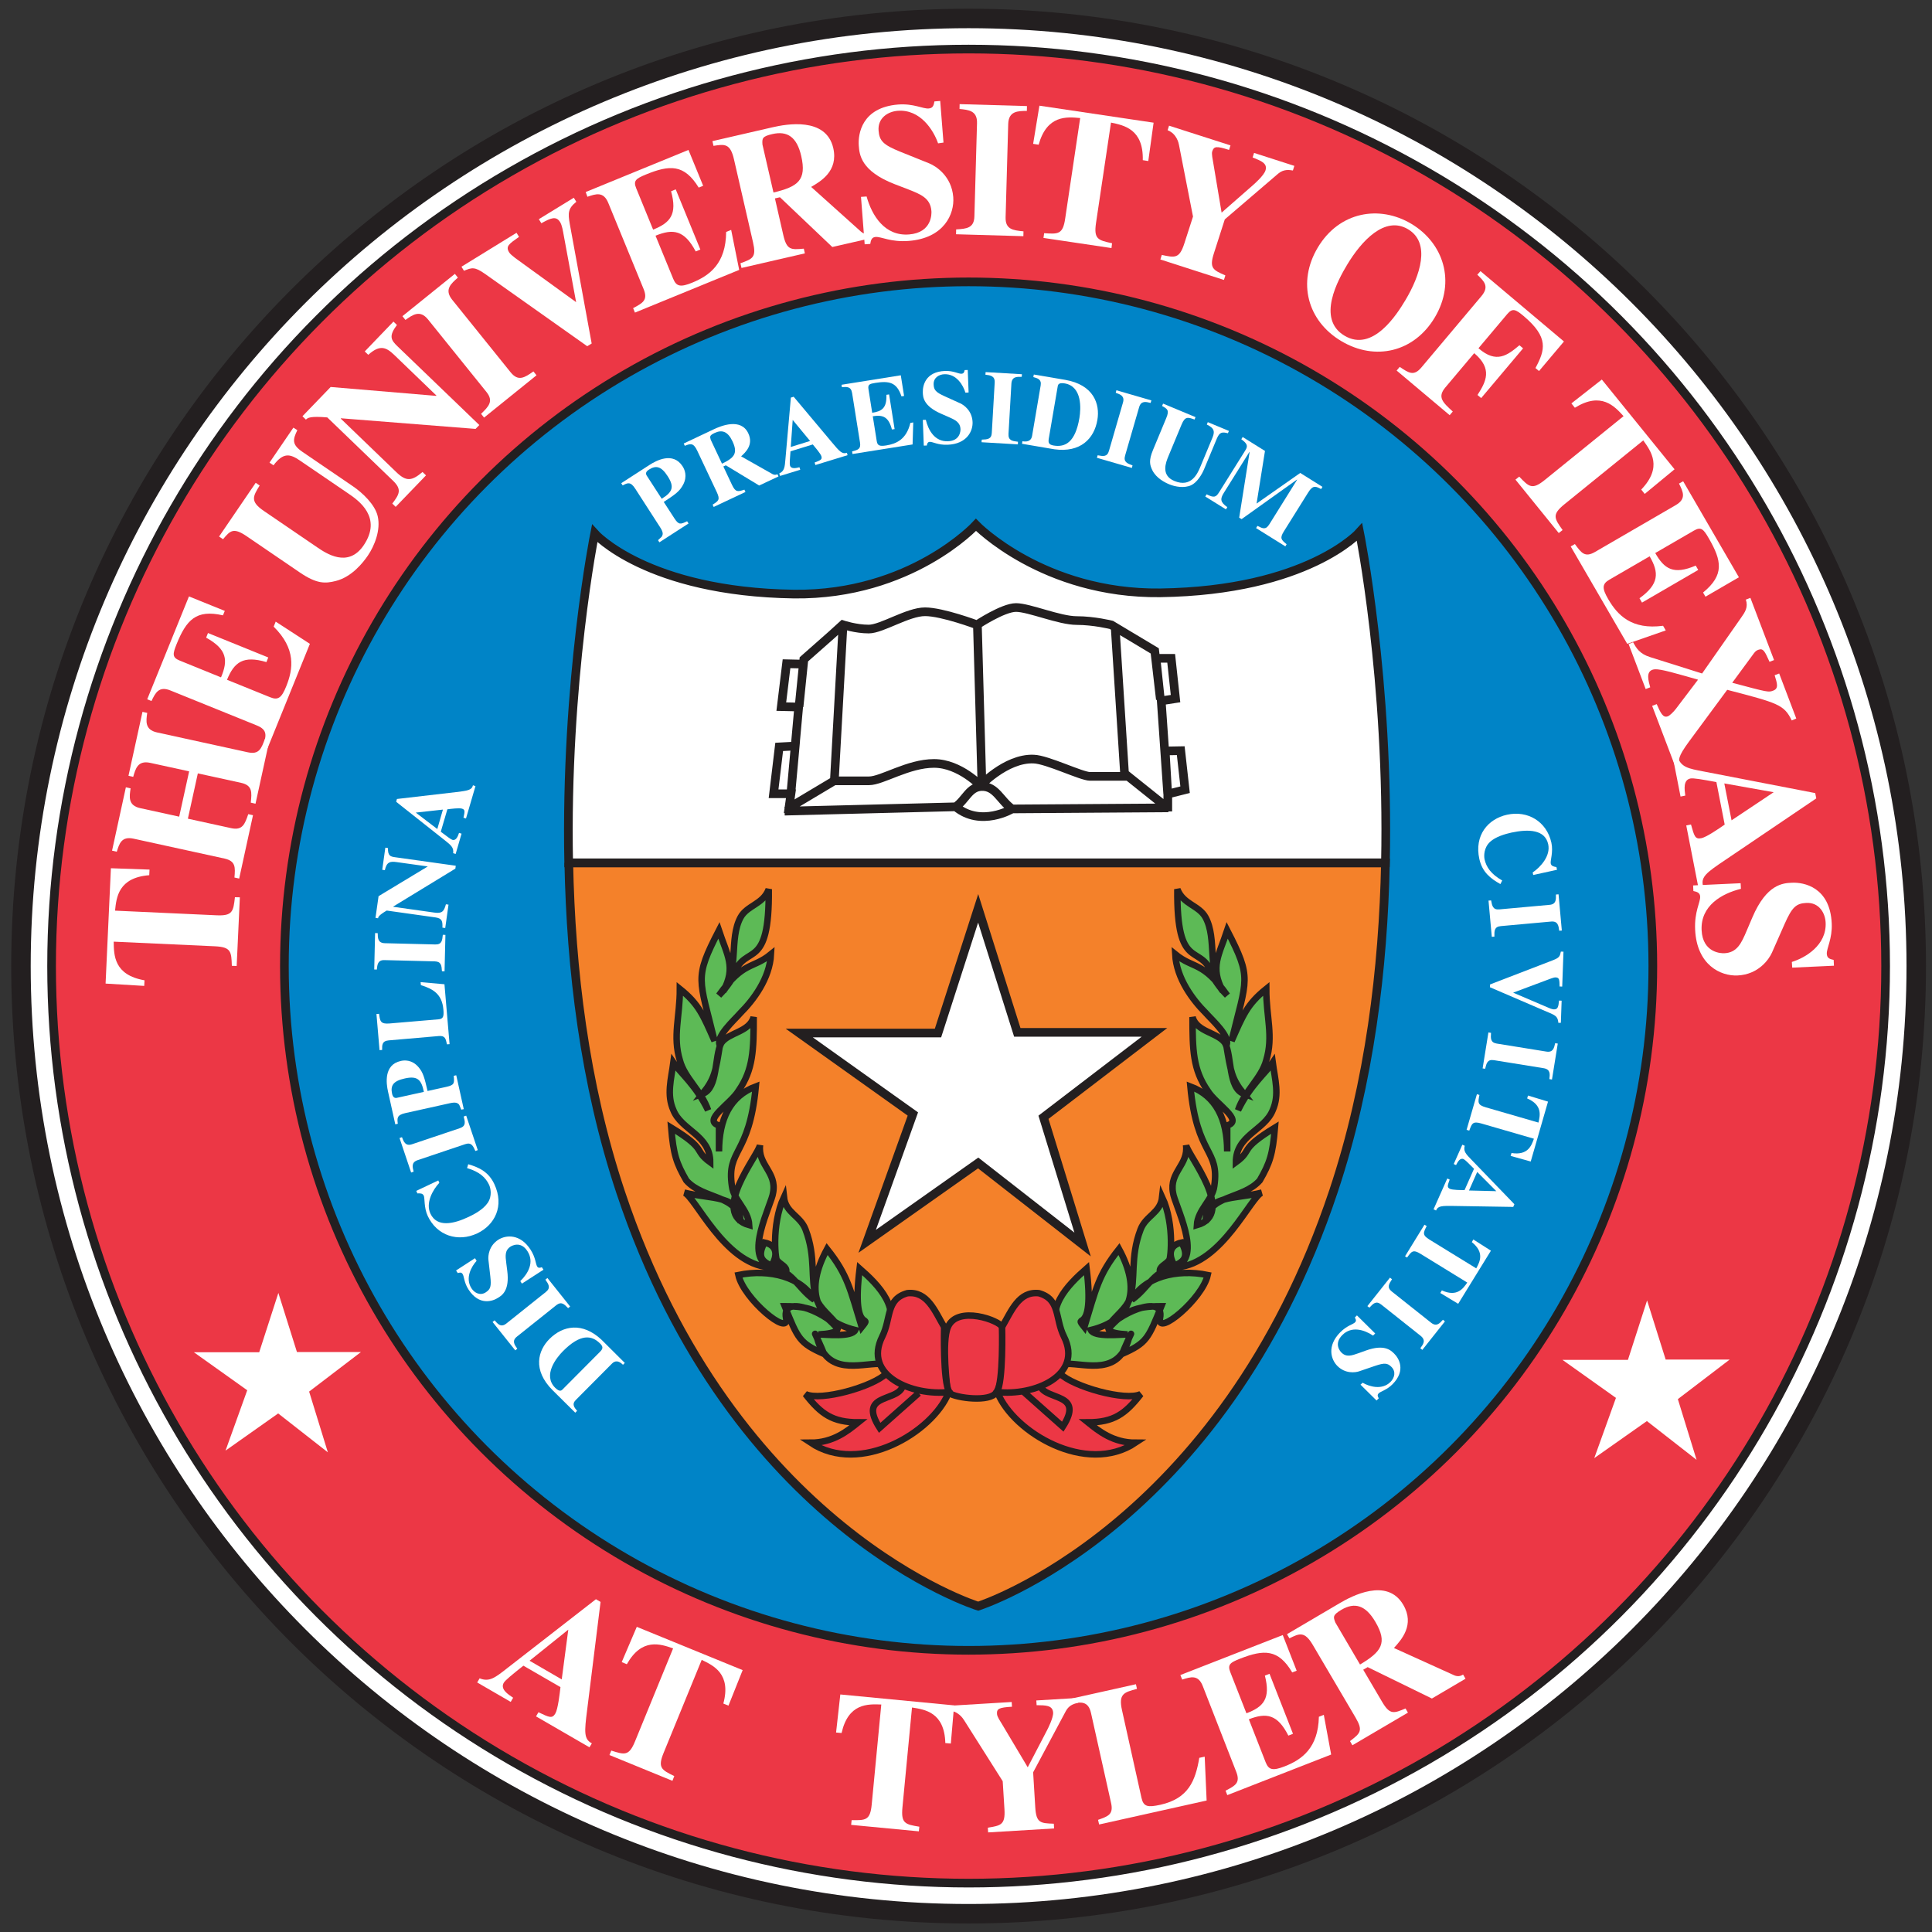 <svg enable-background="new 0 0 2000 2000" height="316.228" viewBox="0 0 2000 2000" width="316.228" xmlns="http://www.w3.org/2000/svg" xmlns:xlink="http://www.w3.org/1999/xlink"><rect x="0" y="0" width="2000" height="2000" fill="#333333" stroke="none"/><clipPath id="a"><path d="m5 .2h1990.8v1999.8h-1990.8z"/></clipPath><path clip-path="url(#a)" d="m21.7 1000.1c0-541.8 439.2-981 981-981s981 439.2 981 981-439.2 981-981 981-981-439.2-981-981" fill="#fff"/><path clip-path="url(#a)" d="m21.7 1000.1c0-541.8 439.2-981 981-981s981 439.2 981 981-439.2 981-981 981-981-439.2-981-981z" fill="none" stroke="#231f20" stroke-width="20.177"/><path clip-path="url(#a)" d="m53.4 1000.1c0-524.3 425-949.3 949.3-949.3s949.3 425 949.3 949.3-425 949.3-949.3 949.3-949.3-425-949.3-949.3" fill="#ec3745"/><circle clip-path="url(#a)" cx="1002.7" cy="1000.1" fill="none" r="949.3" stroke="#231f20" stroke-miterlimit="3.864" stroke-width="8.968"/><path clip-path="url(#a)" d="m294.3 1000.1c0-391.2 317.1-708.3 708.3-708.3s708.3 317.1 708.3 708.3-317.1 708.3-708.3 708.3c-391.1 0-708.3-317.1-708.3-708.3" fill="#0084c7"/><circle clip-path="url(#a)" cx="1002.7" cy="1000.1" fill="none" r="708.3" stroke="#231f20" stroke-miterlimit="3.864" stroke-width="8.968"/><g fill="#fff"><path clip-path="url(#a)" d="m583 1437.7c-1.6 1.8-3.4 3.7-8.3-1.1-13.1-13.1 1.3-31.1 8.2-38 18.1-18.2 29.7-16.4 38.2-7.9 3.7 3.6 3 5.7-.1 8.8zm63.8-26.8-24.1-24c-19.8-18.5-39.9-14.8-53.9-.8-11.7 11.7-18 31.9 3.4 53.2l23.3 23.1 1.9-1.9c-2.7-3.3-5.9-6.8-1.2-11.4l37.4-37.6c2.8-2.8 6.5-3.5 11.3 1.3z"/><path clip-path="url(#a)" d="m566.7 1323 23.5 29.5-2.1 1.7c-4-4.2-7-7.2-12.2-3.1l-40.7 32.5c-5.6 4.4-2.6 8.5.3 12.6l-2.1 1.7-23.5-29.4 2.1-1.7c3.3 3.8 6.6 7.8 12.3 3.2l40.7-32.5c5.4-4.3 3-7.9-.4-12.8z"/><path clip-path="url(#a)" d="m493.4 1305.2c-5.3 5.7-12.2 17.9-5.3 28.5 3 4.7 9 7.9 14.8 4.1 4.9-3.2 5.8-6.2 4.7-16.2l-2-17.5c-.4-4.1.4-14.3 10.2-20.7 8-5.1 22.6-6.4 33.4 10.2 5.5 8.6 5.1 14.6 6.9 17.5 1.2 1.9 3.1 1.3 4.8.7l1.7 2.6-22.3 14.4-1.7-2.6c8-7.7 14.8-19.5 7.4-31-7-10.9-16.2-5.5-17.4-4.8-6.1 3.9-5.5 9.6-4.5 17.2l1 7.9c2.6 20.2-5.2 25.3-9.4 27.9-5.5 3.6-19.6 8.7-30.7-8.5-4.7-7.2-4.4-13.4-6.1-16-1.3-2.1-3-1.6-5-1l-1.8-2.7 19.6-12.7z"/><path clip-path="url(#a)" d="m484.7 1205.2c11.4 3.3 21.1 8 27 20.5 10.7 22.7.5 42.5-17.7 51.1-19.8 9.3-41.6 2.5-51.2-18-4.1-8.8-2.9-18.5-4.1-21-1.2-2.6-3.7-2.5-6.6-2.4l-1.2-2.6 22.8-10.8 1.1 2.4c-6.9 7.4-14.4 20.9-9.2 32 6.7 14.2 23.4 11 39.8 3.2 5.8-2.7 14.9-7.7 19.4-14.3 5.1-7.4 2.9-15.8 1.5-18.8-3.6-7.6-9.9-13.5-22.8-17.3z"/><path clip-path="url(#a)" d="m482.6 1154.9 12 35.7-2.5.9c-2.4-5.3-4.1-9.2-10.4-7.1l-49.4 16.6c-6.7 2.3-5.3 7.1-4.1 11.9l-2.6.9-12-35.7 2.5-.9c1.8 4.7 3.6 9.6 10.5 7.3l49.4-16.6c6.5-2.2 5.5-6.4 4-12.1z"/><path clip-path="url(#a)" d="m410.7 1136.5c-2.3.4-4-.7-4.8-4.2-1.9-8.6 1.2-13.3 13.2-15.9 13-2.9 17.1 1.2 19.7 13.9zm69.4 11.7-7.8-35.1-2.6.6c.7 7.5.9 9.5-7.6 11.4l-19.5 4.3c-3.2-13.8-4.5-19.2-9.7-25.1-6.6-7.4-14.3-6.9-18-6-17.8 3.9-15.1 23.4-13.2 31.8l7.5 33.8 2.6-.6c-.7-5.7-1.1-9 7.7-11l46.4-10.3c5.9-1.3 7.6-.1 8.8.9.7.6.8.8 2.8 5.8z"/><path clip-path="url(#a)" d="m460.1 1018.9 5.3 62-2.7.2c-1.3-5.9-1.9-9.1-8.4-8.6l-51.9 4.5c-7.1.6-6.9 5-6.8 9.9l-2.7.2-3.2-37.4 2.7-.2c1 7.5 1.4 10.8 10.8 10l50.6-4.3c5.1-.4 5.8-2.9 5.2-10.1-1.4-16.2-10.8-21.4-23.3-25.3l-.3-3.1z"/><path clip-path="url(#a)" d="m461.1 967.8-.9 37.7-2.7-.1c-.4-5.8-.7-10-7.4-10.2l-52.1-1.3c-7.1-.2-7.4 4.9-7.9 9.8l-2.7-.1.9-37.7 2.7.1c.1 5.1.1 10.2 7.4 10.4l52.1 1.3c6.9.2 7.3-4.1 7.9-10z"/><path clip-path="url(#a)" d="m458 960.3c.2-6.5-.2-9.6-7.2-10.6l-50.5-7.1c-8.2 4.9-8.8 6.6-8.9 8l-2.7-.4 3.2-22.5 50.7-30.6v-.2l-32.3-4.5c-6.4-.9-10.1-.1-11.9 8.4l-2.7-.4 3.2-22.9 2.7.4c-.1 7.8 2.2 8.8 7.4 9.5l62.8 8.8-.4 3-64.4 39.3v.2l42.6 6c7.7 1.1 10-.9 12-8.6l2.7.4-3.4 24.2z"/><path clip-path="url(#a)" d="m452.7 858.2-22.3-17 28.1-3.1zm36.9-45.3c-1.2 5-5.2 5.6-17.6 7.1l-61.1 7.1-.8 2.9 49.9 39.5c6.8 5.4 9.9 7.8 9.1 13.7l2.6.8 6.1-21-2.6-.8c-1.2 3.5-3 8.3-6.9 7.2-1.6-.5-5.4-3.4-12-8.4l6.8-23.2c3.7-.5 12.3-1.6 15.1-.7 3.4 1 3 2.9 1.6 9.4l2.6.8 9.8-33.5z"/><path clip-path="url(#a)" d="m669.4 492.2c-1.2-2.1-.8-4 2.3-6 7.4-4.8 12.9-3.5 19.5 6.8 7.2 11.2 4.9 16.5-6.2 23.3zm13.2 69.2 30.2-19.5-1.5-2.3c-6.8 3.2-8.6 4.1-13.3-3.2l-10.9-16.8c11.9-7.8 16.4-10.9 20.1-17.9 4.6-8.7 1.5-15.8-.6-19-9.9-15.3-27.2-6-34.4-1.3l-29.1 18.8 1.5 2.3c5.1-2.7 8.1-4.2 13 3.4l25.8 40c3.3 5.1 2.8 7.1 2.2 8.6-.3.9-.5 1.1-4.4 4.7z"/><path clip-path="url(#a)" d="m735.7 455.1c-.9-3.3-1.2-4.4 4.1-6.9 7.8-3.7 13.7-1.4 18.4 8.5 6 12.6 1.9 17.2-10.8 23.3zm69.1 35.8c-1.2.5-2.7 1.1-4.9 0l-32.7-18.5c4.5-4.1 13.1-11.9 7.4-23.9-7.7-16.3-28.7-7.4-35.5-4.2l-31.3 14.8 1.1 2.4c5.7-2.2 8.8-3.5 12.8 4.9l20.3 43c3.7 7.9 1.9 9.1-4.3 13l1.1 2.4 32.9-15.5-1.1-2.4c-6.8 2.2-9.1 2.9-12.8-4.9l-9-19.1 2.6-1.2 34.5 20.9 20-9.4z"/><path clip-path="url(#a)" d="m818.6 462.7 2-28 18 21.8zm58.1 6c-4.9 1.7-7.6-1.3-15.6-10.9l-39.5-47.1-2.9.9-5.6 63.4c-.7 8.7-1.1 12.6-6.4 15.1l.8 2.6 20.9-6.4-.8-2.6c-3.6.9-8.6 2.1-9.8-1.8-.5-1.6-.2-6.4.5-14.7l23.1-7.1c2.4 2.9 8.1 9.5 8.9 12.2 1 3.4-.8 4.1-7 6.5l.8 2.6 33.3-10.2z"/><path clip-path="url(#a)" d="m871.2 398.3 61.3-9.8 3.4 21.4-2.7.4c-4.9-14.7-12.8-16.2-27.2-13.9-5.8.9-7.7 1.7-7 6.2l3.9 24.7c10.2-1.5 15.2-5.1 14.7-18.6l2.8-.4 5.7 35.9-2.8.4c-3.4-13.1-9.3-15.4-19.8-13.7l4.1 25.7c.7 4.7 3 5.6 9.9 4.5 10.4-1.7 20.8-6.2 24.9-23.3l3-.5-.7 22.8-62.2 9.9-.4-2.7c6-1.6 9.2-2.4 8.2-9l-8.2-51.4c-1.1-7-5.6-6.5-10.6-6.1z"/><path clip-path="url(#a)" d="m999.4 406.5c-2.2-7.5-9.1-19.6-21.8-19.1-5.6.2-11.4 3.6-11.1 10.6.2 5.8 2.3 8.1 11.6 12.3l16.1 7.3c3.7 1.7 12.1 7.6 12.6 19.3.4 9.5-6 22.7-25.8 23.5-10.2.4-15.2-3.1-18.5-3-2.3.1-2.7 2-3.1 3.8l-3.1.1-1-26.6 3.1-.1c2.6 10.8 9.2 22.7 22.9 22.2 12.9-.5 13-11.1 13-12.5-.3-7.2-5.4-9.6-12.5-12.7l-7.3-3.2c-18.7-8.1-19.1-17.4-19.2-22.3-.2-6.6 2.5-21.3 23-22.1 8.6-.3 13.8 3 16.9 2.9 2.5-.1 3-1.7 3.4-3.8l3.2-.1.9 23.3z"/><path clip-path="url(#a)" d="m1053.7 460-37.6-2.2.2-2.7c5.8-.2 10.1-.4 10.4-7l3-52c.4-7.1-4.6-7.6-9.6-8.2l.2-2.7 37.6 2.2-.2 2.7c-5.1-.1-10.2-.3-10.7 7l-3 52c-.4 6.9 3.9 7.5 9.8 8.2z"/><path clip-path="url(#a)" d="m1094.8 400.8c.3-2.3.6-5 7.4-3.9 18.2 3.1 16.8 26.1 15.2 35.8-4.3 25.4-14.8 30.5-26.7 28.5-5.1-.9-5.7-2.9-5-7.2zm-36.8 58.6 33.5 5.7c26.9 3.7 41.2-10.9 44.5-30.4 2.8-16.3-3.7-36.4-33.4-41.5l-32.4-5.5-.5 2.7c4.1 1.1 8.7 2.1 7.6 8.6l-8.9 52.3c-.7 3.9-3.3 6.6-10 5.5z"/><path clip-path="url(#a)" d="m1171.7 484.4-36.2-10.5.8-2.6c5.7 1.1 9.9 1.8 11.7-4.6l14.5-50c2-6.8-2.8-8.4-7.5-10.1l.7-2.6 36.2 10.5-.8 2.6c-4.9-1.2-9.9-2.5-11.9 4.5l-14.5 50c-1.9 6.6 2.1 8.1 7.7 10.2z"/><path clip-path="url(#a)" d="m1271.1 448.5c-5.8-1.5-8.5-1.3-11.3 5.2l-13.2 31.7c-2.4 5.9-7.5 14.1-13.5 16.9-7.2 3.3-16.6 1.6-22.6-.9-4.4-1.8-13.5-6.3-17.6-14.6-2.7-5.6-3.8-10.1.6-20.8l13.8-33.2c3.5-8.3 1-9.6-4.3-12.5l1-2.5 33.6 14-1 2.5c-6.7-2.4-9.8-3.6-13.4 5.1l-13.8 33.2c-2.3 5.7-8.1 19.4 6.3 25.3 17.5 7.3 24-7.9 26.7-14.2l12.6-30.3c2.5-6.1 2.7-9.9-5.7-13.9l1-2.5 21.9 9.1z"/><path clip-path="url(#a)" d="m1330.6 565.6-30.3-18.9 1.4-2.3c5.8 2.9 8.6 4.3 12.4-1.8l28.7-46-.2-.1-57.3 40.9-2.5-1.5 10.8-68-.2-.1-26.5 42.4c-4 6.4-3.7 9.6 3.6 14.8l-1.4 2.3-21.4-13.3 1.4-2.3c7.5 3.8 9.6 3.2 12.9-2.1l27.1-43.3c3-4.7 2.1-7-4.1-11.6l1.4-2.3 23.1 14.4-8.7 54.5 45.2-31.7 23 14.4-1.4 2.3c-5.3-2.8-8.4-4.5-13.3 3.4l-25.2 40.3c-4.6 7.3-2.7 8.8 2.8 13.4z"/><path clip-path="url(#a)" d="m1553.2 915.2c-10.4-5.8-18.8-12.5-21.8-26-5.4-24.5 9-41.5 28.7-45.8 21.3-4.7 41 6.9 45.9 29 2.1 9.5-1.3 18.7-.7 21.4.6 2.8 3 3.3 5.9 3.8l.6 2.8-24.6 5.4-.6-2.6c8.3-5.7 18.7-17.2 16.1-29.2-3.3-15.3-20.3-15.9-38.1-12.1-6.3 1.4-16.3 4.2-22.1 9.6-6.6 6.1-6.4 14.7-5.7 18 1.8 8.2 6.7 15.4 18.3 22z"/><path clip-path="url(#a)" d="m1544.3 969.8-3.4-37.5 2.7-.2c1 5.7 1.9 9.9 8.5 9.3l51.9-4.7c7.1-.6 6.8-5.7 6.7-10.7l2.7-.2 3.4 37.5-2.7.2c-.7-5-1.2-10.2-8.5-9.5l-51.9 4.7c-6.9.6-6.8 4.9-6.7 10.9z"/><path clip-path="url(#a)" d="m1613.2 1058.8c-.5-5.9-2.5-7.4-8.5-10l-62.3-26.8.1-2.9 65.4-25.2c6.6-2.6 6.9-4.2 7.9-8.8l2.7.1-1.3 36.1-2.7-.1c-.2-6.8-.1-9.3-4.2-9.4-2-.1-6.6 1.9-9.4 2.9l-34.5 12.9 34.9 14.9c2.4 1.1 5.2 2.3 7.3 2.4 4.2.1 4.7-3 5.3-9.1l2.7.1-.8 22.9z"/><path clip-path="url(#a)" d="m1534.8 1106 6-37.2 2.7.4c-.4 5.8-.6 10 5.9 11.1l51.4 8.3c7 1.1 8-3.8 9.1-8.7l2.7.4-6 37.2-2.7-.4c.6-5 1.3-10.1-5.9-11.3l-51.4-8.3c-6.8-1.1-7.8 3.1-9.2 8.9z"/><path clip-path="url(#a)" d="m1518.2 1169.6 10.7-36.9 2.6.8c-1.6 7.7-2.1 10.3 6.6 12.8l54.5 15.8c1.7-7.4 4.3-18.2-11.7-25l.9-3 20.7 6.3-17.9 62-20.8-5.8.9-3c17.1 2.7 20.7-7.8 23.2-14.8l-54.5-15.8c-8.8-2.5-9.7-.1-12.4 7.4z"/><path clip-path="url(#a)" d="m1529.2 1213.2 19.8 19.9-28.3-.7zm-42.6 39.9c1.9-4.8 5.9-4.9 18.4-4.7l61.5 1 1.2-2.8-44.2-45.8c-6.1-6.2-8.8-9.1-7.2-14.7l-2.5-1.1-8.9 20 2.4 1.1c1.7-3.3 4.1-7.8 7.8-6.2 1.6.7 4.9 4.1 10.8 10l-9.8 22.1c-3.8 0-12.4-.1-15.1-1.3-3.2-1.5-2.6-3.3-.3-9.6l-2.5-1.1-14.2 31.9z"/><path clip-path="url(#a)" d="m1454.5 1300.5 20.1-32.7 2.3 1.4c-3.6 7-4.8 9.3 3 14.1l48.3 29.7c3.6-6.6 8.9-16.4-4.6-27.2l1.6-2.7 18.2 11.6-33.9 55-18.5-11.2 1.6-2.7c15.8 7.2 22.1-2 26.3-8.1l-48.3-29.7c-7.8-4.8-9.3-2.7-14 3.8z"/><path clip-path="url(#a)" d="m1415.5 1352.1 23.4-29.5 2.1 1.7c-3.2 4.9-5.5 8.4-.3 12.6l40.8 32.4c5.6 4.4 8.9.6 12.2-3.1l2.1 1.7-23.4 29.5-2.1-1.7c3-4.1 6.1-8.2.4-12.8l-40.8-32.4c-5.4-4.3-8.3-1.1-12.3 3.2z"/><path clip-path="url(#a)" d="m1410.6 1431.4c6.7 3.9 20.1 8.1 29-1 3.9-4 5.8-10.4.8-15.4-4.1-4.1-7.3-4.3-16.8-1.1l-16.7 5.7c-3.9 1.3-14.1 2.7-22.4-5.5-6.7-6.7-11.1-20.7 2.8-34.8 7.2-7.3 13.2-8.1 15.5-10.5 1.6-1.6.6-3.4-.3-4.9l2.2-2.2 18.9 18.7-2.2 2.2c-9.2-6.1-22.3-10.2-31.9-.5-9.1 9.2-1.9 17-.9 18 5.1 5.1 10.5 3.3 17.8.7l7.5-2.7c19.2-6.9 25.8-.3 29.3 3.1 4.7 4.6 12.7 17.3-1.7 31.8-6.1 6.1-12.2 7.2-14.3 9.4-1.7 1.7-1 3.3.1 5.1l-2.3 2.3-16.6-16.4z"/></g><path clip-path="url(#a)" d="m588.8 893.2c2.2 108.9 15.9 227.6 53.7 341 116.7 349.9 370.1 428.5 370.1 428.5s251.3-79.9 367.9-429.8c37.6-112.9 51.4-231.1 53.7-339.6h-845.4z" fill="#f4812a"/><path clip-path="url(#a)" d="m588.8 893.2c2.2 108.9 15.9 227.6 53.7 341 116.7 349.9 370.1 428.5 370.1 428.5s251.3-79.9 367.9-429.8c37.6-112.9 51.4-231.1 53.7-339.6h-845.4z" fill="none" stroke="#231f20" stroke-miterlimit="3.864" stroke-width="8.968"/><path clip-path="url(#a)" d="m1434.2 893.2c4-189-26.8-342.3-26.8-342.3s-53.8 60.6-206.4 62.8c-121.1 1.4-190.7-70.4-190.7-70.4s-67.2 73-188.3 71.7c-152.5-2.3-206.4-62.8-206.4-62.8s-30.7 152.7-26.9 341z" fill="#fff"/><path clip-path="url(#a)" d="m1434.2 893.2c4-189-26.8-342.3-26.8-342.3s-53.8 60.6-206.4 62.8c-121.1 1.4-190.7-70.4-190.7-70.4s-67.2 73-188.3 71.7c-152.5-2.3-206.4-62.8-206.4-62.8s-30.7 152.7-26.9 341z" fill="none" stroke="#231f20" stroke-miterlimit="3.864" stroke-width="8.968"/><path clip-path="url(#a)" d="m989.3 835.2c10.5-7.3 13.9-20.5 26.7-21 15-.6 19.4 14.5 31.7 23.2m161.8-1.1-161.8 1.1s-32.3 19.3-58.3-2.2l-177.2 4.5m3.7 2.5 2.9-20.5h-18l5.8-48.5 16.6-.9-4.5 49.3 8.1-89.7-18-.4 5.4-44.4 17.5.4-4.5 44 4.9-48.9 29.1-25.7 11.2-10.2s13.5 4.5 26.9 4.5c13.5 0 40.4-17.9 58.3-17.9s53.8 13.5 53.8 13.5 26.9-17.9 40.4-17.9 44.9 13.5 62.8 13.5 35.9 4.5 35.9 4.5l44.9 26.9 5.8 50.3-4.5-42.6h15.7l4.5 41.7-14.8 2.3 6.7 96.4-2.6-44.5 16.1-.3 4.5 40.4-17.9 4.5v18m-45.9-40.2 44.9 35.9m-344.2-27.5-43.2 25.8m192.6-19s27.8-30.5 57-29.2c13.9.4 49.4 17.9 58.3 17.9h35.9l-9.9-154.4m-138.4 164.9s-22.2-23.9-49.1-23.9-53.8 18-67.3 18h-35.9l9-161.5m139.1-.1 4.7 165.8" fill="none" stroke="#231f20" stroke-miterlimit="3.864" stroke-width="8.968"/><path clip-path="url(#a)" d="m1100.1 1385c-21.5-28.7 5.8-55.2 24.7-71.8 9 72.7-14.8 44.9-2.3 60.6 12.1-39.5 14.4-53.8 35.9-80.8 22.4 41.3 14.4 73.1-29.2 83.9 4 7.6 30.1 4.5 38.1 4.5-42.6-2.2-4.9-17.9 2.2-36.8 6.7-21.1 0-42.6 11.2-71.8 5.4-14.4 20.6-17 22.4-33.6 13.5 29.2 8.5 68.6 6.7 66-3.1 3.6-10.3 6.3-9 11.2 14.4-7.6 34.6-7.6 22.4-30.1-13.5 2.7-13.9 13.9-6.7 24.7 29.6-8.1-.9-64.6-2.2-76.3-4-21.5 16.2-28.7 13.5-49.4 1.8 10.8 52.5 71.3 11.2 83 .9-16.1 16.2-26 18-40.4 5.8-39-18-30.5-24.7-103.2 26.5 9.9 38.1 33.7 38.1 67.3v-26.9c17.5-5.4-11.7-22-20.2-35.9-15.3-22-15.7-42.6-15.7-76.3 4.5 15.7 26 15.7 33.7 26.9 7.2 13.9 3.1 46.7 19.3 52.5-12.6-15.7-13.5-23.3-18-50.2 4.5-9-14.3-25.6-21.5-33.7-13-13-30.1-35.4-31.4-60.6 19.3 15.7 28.3 6.7 53.8 42.6-9-9-12.1-15.3-20.2-26.9 1.3 1.3 3.1 3.1 4.5 4.5-12.1-31.9-36.8-1.4-35.9-87.5 5.8 15.7 22.4 16.6 29.2 29.2 12.1 22.4 1.3 55.6 17.9 76.3-13.5-24.7-4-37.2 4.5-62.8 26 50.3 20.2 49.4 4.5 114.4 11.7-26.5 16.2-38.1 35.9-53.9 0 29.2 7.6 48.9 0 74-4.9 18.4-22.4 31.4-29.2 51.6 12.6-26 28.7-38.6 35.9-49.3 2.3 17.1 7.2 33.2 0 49.3-8.5 21.1-38.1 25.6-38.1 53.9 17.9-13 2.2-12.6 40.4-35.9-2.3 27.8-5.4 36.8-15.7 54.7-18 20.2-54.3 14.4-56.1 44 0-29.6 30.1-24.2 58.3-31.4-11.2 3.6-41.3 73.6-87.5 77.2-24.2 1.8-29.2 21.1-47.1 33.7 12.6-23.3 46.2-32.3 78.5-25.6-5.4 24.7-52.9 64.2-49.4 44.9 5.8-28.3-48.5-1.8-53.8 11.2 16.1-18.4 27.8-23.8 55.2-23.8-13.5 33.6-15.3 38.1-40.4 49.3.5-2.7 14.4-32.3 6.7-15.7-10.3 38.1-43.5 26-64.2 26z" fill="#5dba56"/><path clip-path="url(#a)" d="m1100.1 1385c-21.5-28.7 5.8-55.2 24.7-71.8 9 72.7-14.8 44.9-2.3 60.6 12.1-39.5 14.4-53.8 35.9-80.8 22.4 41.3 14.4 73.1-29.2 83.9 4 7.6 30.1 4.5 38.1 4.5-42.6-2.2-4.9-17.9 2.2-36.8 6.7-21.1 0-42.6 11.2-71.8 5.4-14.4 20.6-17 22.4-33.6 13.5 29.2 8.5 68.6 6.7 66-3.1 3.6-10.3 6.3-9 11.2 14.4-7.6 34.6-7.6 22.4-30.1-13.5 2.7-13.9 13.9-6.7 24.7 29.6-8.1-.9-64.6-2.2-76.3-4-21.5 16.2-28.7 13.5-49.4 1.8 10.8 52.5 71.3 11.2 83 .9-16.1 16.2-26 18-40.4 5.8-39-18-30.5-24.7-103.2 26.5 9.9 38.1 33.7 38.1 67.3v-26.9c17.5-5.4-11.7-22-20.2-35.9-15.3-22-15.7-42.6-15.7-76.3 4.5 15.7 26 15.7 33.7 26.9 7.2 13.9 3.1 46.7 19.3 52.5-12.6-15.7-13.5-23.3-18-50.2 4.5-9-14.3-25.6-21.5-33.7-13-13-30.1-35.4-31.4-60.6 19.3 15.7 28.3 6.7 53.8 42.6-9-9-12.1-15.3-20.2-26.9 1.3 1.3 3.1 3.1 4.5 4.5-12.1-31.9-36.8-1.4-35.9-87.5 5.8 15.7 22.4 16.6 29.2 29.2 12.1 22.4 1.3 55.6 17.9 76.3-13.5-24.7-4-37.2 4.5-62.8 26 50.3 20.2 49.4 4.5 114.4 11.7-26.5 16.2-38.1 35.9-53.9 0 29.2 7.6 48.9 0 74-4.9 18.4-22.4 31.4-29.2 51.6 12.6-26 28.7-38.6 35.9-49.3 2.3 17.1 7.2 33.2 0 49.3-8.5 21.1-38.1 25.6-38.1 53.9 17.9-13 2.2-12.6 40.4-35.9-2.3 27.8-5.4 36.8-15.7 54.7-18 20.2-54.3 14.4-56.1 44 0-29.6 30.1-24.2 58.3-31.4-11.2 3.6-41.3 73.6-87.5 77.2-24.2 1.8-29.2 21.1-47.1 33.7 12.6-23.3 46.2-32.3 78.5-25.6-5.4 24.7-52.9 64.2-49.4 44.9 5.8-28.3-48.5-1.8-53.8 11.2 16.1-18.4 27.8-23.8 55.2-23.8-13.5 33.6-15.3 38.1-40.4 49.3.5-2.7 14.4-32.3 6.7-15.7-10.3 38.1-43.5 26-64.2 26z" fill="none" stroke="#231f20" stroke-miterlimit="3.864" stroke-width="6.726"/><path clip-path="url(#a)" d="m914.6 1385c21.5-28.7-5.8-55.2-24.7-71.8-9 72.7 14.8 44.9 2.2 60.6-12.1-39.5-14.4-53.8-35.9-80.8-22.4 41.3-14.3 73.1 29.2 83.9-4 7.6-30.1 4.5-38.1 4.5 42.6-2.2 4.9-17.9-2.2-36.8-6.7-21.1 0-42.6-11.2-71.8-5.4-14.4-20.6-17-22.4-33.6-13.5 29.2-8.5 68.6-6.7 66 3.1 3.6 10.3 6.3 9 11.2-14.4-7.6-34.6-7.6-22.4-30.1 13.5 2.7 13.9 13.9 6.7 24.7-29.6-8.1.9-64.6 2.2-76.3 4-21.5-16.1-28.7-13.5-49.4-1.8 10.8-52.5 71.3-11.2 83-.9-16.1-16.2-26-17.9-40.4-5.8-39 17.9-30.5 24.7-103.2-26.5 9.9-38.1 33.7-38.1 67.3v-26.9c-17.5-5.4 11.7-22 20.2-35.9 15.3-22 15.7-42.6 15.7-76.3-4.5 15.7-26 15.7-33.6 26.9-7.2 13.9-3.1 46.7-19.3 52.5 12.6-15.7 13.5-23.3 17.9-50.2-4.5-9 14.4-25.6 21.5-33.7 13-13 30.1-35.4 31.4-60.6-19.3 15.7-28.3 6.7-53.9 42.6 9-9 12.1-15.3 20.2-26.9-1.3 1.3-3.1 3.1-4.5 4.5 12.1-31.9 36.8-1.4 35.9-87.5-5.8 15.7-22.4 16.6-29.2 29.2-12.1 22.4-1.3 55.6-17.9 76.3 13.5-24.7 4-37.2-4.5-62.8-26 50.3-20.2 49.4-4.5 114.4-11.7-26.5-16.2-38.1-35.9-53.9 0 29.2-7.6 48.9 0 74 4.9 18.4 22.4 31.4 29.2 51.6-12.6-26-28.7-38.6-35.9-49.3-2.3 17.1-7.2 33.2 0 49.3 8.5 21.1 38.1 25.6 38.1 53.9-17.9-13-2.2-12.6-40.4-35.9 2.3 27.8 5.4 36.8 15.7 54.7 17.9 20.2 54.3 14.4 56.1 44 0-29.6-30.1-24.2-58.3-31.4 11.2 3.6 41.3 73.6 87.5 77.2 24.2 1.8 29.2 21.1 47.1 33.7-12.6-23.3-46.2-32.3-78.5-25.6 5.4 24.7 52.9 64.2 49.4 44.9-5.8-28.3 48.5-1.8 53.8 11.2-16.2-18.4-27.8-23.8-55.2-23.8 13.5 33.6 15.2 38.1 40.4 49.3-.4-2.7-14.3-32.3-6.7-15.7 10.3 38.1 43.5 26 64.2 26z" fill="#5dba56"/><path clip-path="url(#a)" d="m914.6 1385c21.5-28.7-5.8-55.2-24.7-71.8-9 72.7 14.8 44.9 2.2 60.6-12.1-39.5-14.4-53.8-35.9-80.8-22.4 41.3-14.3 73.1 29.2 83.9-4 7.6-30.1 4.5-38.1 4.5 42.6-2.2 4.9-17.9-2.2-36.8-6.7-21.1 0-42.6-11.2-71.8-5.4-14.4-20.6-17-22.4-33.6-13.5 29.2-8.5 68.6-6.7 66 3.1 3.6 10.3 6.3 9 11.2-14.4-7.6-34.6-7.6-22.4-30.1 13.5 2.7 13.9 13.9 6.7 24.7-29.6-8.1.9-64.6 2.2-76.3 4-21.5-16.1-28.7-13.5-49.4-1.8 10.8-52.5 71.3-11.2 83-.9-16.1-16.2-26-17.9-40.4-5.8-39 17.9-30.5 24.7-103.2-26.5 9.9-38.1 33.7-38.1 67.3v-26.9c-17.5-5.4 11.7-22 20.2-35.9 15.3-22 15.7-42.6 15.7-76.3-4.5 15.7-26 15.7-33.6 26.9-7.2 13.9-3.1 46.7-19.3 52.5 12.6-15.7 13.5-23.3 17.9-50.2-4.5-9 14.4-25.6 21.5-33.7 13-13 30.1-35.4 31.4-60.6-19.3 15.7-28.3 6.7-53.9 42.6 9-9 12.1-15.3 20.2-26.9-1.3 1.3-3.1 3.1-4.5 4.5 12.1-31.9 36.8-1.4 35.9-87.5-5.8 15.7-22.4 16.6-29.2 29.2-12.1 22.4-1.3 55.6-17.9 76.3 13.5-24.7 4-37.2-4.5-62.8-26 50.3-20.2 49.4-4.5 114.4-11.7-26.5-16.2-38.1-35.9-53.9 0 29.2-7.6 48.9 0 74 4.9 18.4 22.4 31.4 29.2 51.6-12.6-26-28.7-38.6-35.9-49.3-2.3 17.1-7.2 33.2 0 49.3 8.5 21.1 38.1 25.6 38.1 53.9-17.9-13-2.2-12.6-40.4-35.9 2.3 27.8 5.4 36.8 15.7 54.7 17.9 20.2 54.3 14.4 56.1 44 0-29.6-30.1-24.2-58.3-31.4 11.2 3.6 41.3 73.6 87.5 77.2 24.2 1.8 29.2 21.1 47.1 33.7-12.6-23.3-46.2-32.3-78.5-25.6 5.4 24.7 52.9 64.2 49.4 44.9-5.8-28.3 48.5-1.8 53.8 11.2-16.2-18.4-27.8-23.8-55.2-23.8 13.5 33.6 15.2 38.1 40.4 49.3-.4-2.7-14.3-32.3-6.7-15.7 10.3 38.1 43.5 26 64.2 26z" fill="none" stroke="#231f20" stroke-miterlimit="3.864" stroke-width="6.726"/><path clip-path="url(#a)" d="m981.3 1373.7c-6.7 15.3-.9 63.7 0 67.3 3.6 5.4 39 10.8 48.5 2.2 11.2-10.3 9.9-65.1 7.6-69.5-2.3-6.7-46.3-22.9-56.1 0" fill="#ec3745"/><path clip-path="url(#a)" d="m981.3 1373.7c-6.7 15.3-.9 63.7 0 67.3 3.6 5.4 39 10.8 48.5 2.2 11.2-10.3 9.9-65.1 7.6-69.5-2.3-6.7-46.3-22.9-56.1 0z" fill="none" stroke="#231f20" stroke-miterlimit="3.864" stroke-width="6.726"/><path clip-path="url(#a)" d="m1032.8 1441.9c16.6 40.8 91.5 85.7 142.7 51.6-23.3 0-38.1-12.1-49.3-21.1 26.5 0 38.6-8.5 54.7-29.2-15.7 7.6-70-7.6-83.9-21.5z" fill="#ec3745"/><path clip-path="url(#a)" d="m1032.8 1441.9c16.6 40.8 91.5 85.7 142.7 51.6-23.3 0-38.1-12.1-49.3-21.1 26.5 0 38.6-8.5 54.7-29.2-15.7 7.6-70-7.6-83.9-21.5z" fill="none" stroke="#231f20" stroke-miterlimit="3.864" stroke-width="6.726"/><path clip-path="url(#a)" d="m1037.3 1373.7c9.9-17 17.5-37.2 38.1-35 22.4 6.3 16.6 26 26 44.9 20.2 40.4-31 61.9-69.5 57.4 6.9-9.7 5.4-67.3 5.4-67.3" fill="#ec3745"/><path clip-path="url(#a)" d="m1037.3 1373.7c9.9-17 17.5-37.2 38.1-35 22.4 6.3 16.6 26 26 44.9 20.2 40.4-31 61.9-69.5 57.4 6.9-9.7 5.4-67.3 5.4-67.3z" fill="none" stroke="#231f20" stroke-miterlimit="3.864" stroke-width="6.726"/><path clip-path="url(#a)" d="m981.9 1441.9c-16.6 40.8-91.5 85.7-142.7 51.6 23.3 0 38.1-12.1 49.3-21.1-26.5 0-38.6-8.5-54.7-29.2 15.7 7.6 70-7.6 83.9-21.5z" fill="#ec3745"/><path clip-path="url(#a)" d="m981.9 1441.9c-16.6 40.8-91.5 85.7-142.7 51.6 23.3 0 38.1-12.1 49.3-21.1-26.5 0-38.6-8.5-54.7-29.2 15.7 7.6 70-7.6 83.9-21.5z" fill="none" stroke="#231f20" stroke-miterlimit="3.864" stroke-width="6.726"/><path clip-path="url(#a)" d="m977.4 1373.7c-9.9-17-17.5-37.2-38.1-35-22.4 6.3-16.6 26-26 44.9-20.2 40.4 31 61.9 69.5 57.4-6.9-9.7-5.4-67.3-5.4-67.3" fill="#ec3745"/><path clip-path="url(#a)" d="m951 1442.2-40.4 35.9c-22.4-35 16.2-26.9 23.3-41.7m125.9 4.6 40.4 35.9c22.4-35-16.2-26.9-23.3-41.7m-99.5-61.5c-9.9-17-17.5-37.2-38.1-35-22.4 6.3-16.6 26-26 44.9-20.2 40.4 31 61.9 69.5 57.4-6.9-9.7-5.4-67.3-5.4-67.3z" fill="none" stroke="#231f20" stroke-miterlimit="3.864" stroke-width="6.726"/><path clip-path="url(#a)" d="m248.3 928.9-3.3 71.1-5-.2c-.5-14.6-.7-19.4-17.4-20.2l-104.9-4.8c.2 14 .2 34.5 31.9 40l-.3 5.8-40-2.4 5.5-119.4 40 1.4-.3 5.8c-32 2.5-34 23-35.4 36.7l104.9 4.8c16.9.8 17.5-4 19.2-18.7z" fill="#fff"/><path clip-path="url(#a)" d="m279 765.8-14.5 66.2-4.9-1.1c1.1-10.6 1.9-17.9-10-20.5l-44.8-9.8-10.3 46.9 44.8 9.8c11.9 2.6 14.2-4.4 17.7-14.5l4.9 1.1-14.3 65.6-4.9-1.1c.9-10.6 1.3-17-10.2-19.6l-94.2-20.6c-12.7-2.8-14.9 5.5-17.4 13.5l-4.9-1.1 14.3-65.6 4.9 1.1c-1.3 8.7-2.8 17.7 10 20.5l40.3 8.8 10.3-46.9-40.3-8.8c-12.9-2.8-15.2 6.1-17.6 14.5l-4.9-1.1 14.5-66.2 4.9 1.1c-1.2 8.5-2.6 17.4 10.1 20.2l94.2 20.6c11.7 2.5 13.9-4.1 17.6-14.1z" fill="#fff"/><path clip-path="url(#a)" d="m152.4 723.9 43.2-106.5 37.1 15-1.9 4.6c-27.9-6.4-37.9 4.9-48 29.8-4.1 10.2-4.7 13.8 3.2 17l42.8 17.4c7.4-17.6 6.4-29-15.4-41.1l1.9-4.8 62.4 25.3-1.9 4.8c-24-7.1-33.3 0-40.8 18.3l44.7 18.1c8.1 3.3 11.8.7 16.6-11.3 7.3-18.1 10.2-38.9-13-61.8l2.1-5.2 35.4 23-43.8 108-4.6-1.9c3.2-11 4.9-16.9-6.5-21.6l-89.4-36.2c-12.2-5-15.7 2.7-19.7 10.9z" fill="#fff"/><path clip-path="url(#a)" d="m307.8 445.3c-4.9 10-5.6 15 5.2 22.4l52.5 35.8c9.7 6.6 22.8 18.9 25.5 30.9 3.3 14.3-3.4 30.7-10.1 40.6-4.9 7.2-16.5 22.1-33.2 26.4-11.1 2.8-19.8 3.2-37.5-8.9l-55-37.5c-13.8-9.4-17.1-5.4-24.3 3.2l-4.1-2.8 37.9-55.6 4.1 2.8c-6.9 11.2-10.2 16.4 4.3 26.3l55 37.5c9.4 6.4 32.1 21.9 48.3-1.8 19.7-29-5.2-46.5-15.8-53.7l-50.2-34.2c-10-6.8-17-8.7-27.3 5l-4.1-2.8 24.7-36.2z" fill="#fff"/><path clip-path="url(#a)" d="m406.1 521.3c7.3-9.6 10.2-14.6.7-23.7l-68-65.5c-17.6-1.5-20.3.4-22.1 2.3l-3.6-3.5 29.2-30.3 109.2 9.2.3-.3-43.5-41.9c-8.6-8.3-15-11.1-27.1-.3l-3.6-3.5 29.7-30.9 3.6 3.5c-8.7 11.6-6.2 15.6.7 22.2l84.6 81.4-3.9 4-139.3-11-.3.3 57.4 55.3c10.3 10 16 9.6 27.3 0l3.6 3.5-31.4 32.6z" fill="#fff"/><path clip-path="url(#a)" d="m555.4 388.5-54.3 43.8-3.1-3.9c7.7-7.5 13.3-13 5.6-22.6l-60.6-75.2c-8.3-10.2-15.8-4.7-23.3.6l-3.1-3.9 54.3-43.8 3.1 3.9c-7 6.2-14.4 12.3-5.9 22.9l60.5 75.1c8 9.9 14.6 5.4 23.6-.9z" fill="#fff"/><path clip-path="url(#a)" d="m596.6 208.9c-8.6 6.9-8.8 11.5-6.7 23.3l22.6 123.4-4.6 2.8-106-75c-10.7-7.5-13.5-6.4-21.6-3.1l-2.6-4.2 57-35.1 2.6 4.2c-10.3 7.3-14.2 9.7-10.2 16.1 2 3.2 9.8 8.3 14.1 11.5l55.2 40-12.8-69.1c-.9-4.8-1.7-10.4-3.8-13.8-4.1-6.6-9.4-4.3-19.4 1.2l-2.6-4.2 36.2-22.2z" fill="#fff"/><path clip-path="url(#a)" d="m606.3 198.8 106.4-43.6 15.2 37.1-4.6 1.9c-15-24.4-30-23.7-54.8-13.5-10.1 4.2-13.2 6.3-9.9 14.2l17.5 42.8c17.8-7.1 25.2-15.7 18.6-39.7l4.8-2 25.5 62.3-4.8 2c-11.7-22.1-23.3-23.8-41.6-16.3l18.3 44.6c3.3 8.1 7.7 8.9 19.7 4 18.1-7.4 34.9-19.9 35.1-52.5l5.2-2.1 8.3 41.4-107.9 44.2-1.9-4.6c10.1-5.4 15.5-8.3 10.9-19.7l-36.6-89.2c-5-12.2-12.9-9.4-21.6-6.4z" fill="#fff"/><path clip-path="url(#a)" d="m789.3 149.7c-.4-6.3-.5-8.5 10.2-10.9 15.5-3.6 25.4 3 29.9 22.6 5.8 25.2-3.3 31.8-28.7 37.9zm110.9 92.1c-2.3.5-5.3 1-8.8-1.9l-51.7-46.4c9.7-5.7 28.3-16.3 22.9-40.2-7.5-32.6-49-24.7-62.6-21.6l-62.5 14.4 1.1 4.9c11.3-1.8 17.4-2.8 21.2 13.9l19.7 85.8c3.6 15.7-.1 17.2-13 21.8l1.1 4.9 65.6-15.1-1.1-4.9c-13.2 1.2-17.6 1.6-21.2-13.9l-8.7-38.1 5.2-1.2 54.2 51.5 39.8-9.1z" fill="#fff"/><path clip-path="url(#a)" d="m971.1 148.4c-4.7-13.6-18.4-35.5-41.8-33.7-10.3.8-20.8 7.6-19.8 20.5.8 10.7 5 14.8 22.3 21.8l30.3 12.2c7 2.9 23 13.2 24.7 34.8 1.4 17.5-9.5 42.5-46 45.4-18.9 1.5-28.3-4.6-34.5-4.1-4.2.3-4.9 4-5.4 7.2l-5.8.4-3.8-49.1 5.8-.4c5.5 19.8 18.8 41.3 44 39.3 23.8-1.9 23.3-21.6 23.1-24.2-1-13.3-10.8-17.3-24.1-22.5l-13.8-5.3c-35.2-13.6-36.6-30.7-37.3-39.9-.9-12.1 3.1-39.6 40.8-42.6 15.9-1.2 25.7 4.6 31.5 4.1 4.6-.3 5.3-3.4 6-7.3l6-.5 3.4 43.1z" fill="#fff"/><path clip-path="url(#a)" d="m1059.4 244.5-69.7-2 .1-5c10.8-.7 18.6-1.3 18.9-13.6l2.7-96.4c.4-13.1-9-13.8-18.1-14.7l.1-5 69.7 2-.1 5c-9.4.1-18.9.1-19.3 13.6l-2.7 96.4c-.4 12.7 7.6 13.6 18.5 14.7z" fill="#fff"/><path clip-path="url(#a)" d="m1150.6 256.8-70.4-10.5.7-4.9c14.6 1 19.4 1.3 21.8-15.3l15.5-103.9c-13.9-1.3-34.4-3.3-43 27.6l-5.7-.9 6.5-39.5 118.2 17.6-5.5 39.7-5.7-.9c.8-32.1-19.4-36.1-32.9-38.9l-15.5 103.9c-2.5 16.8 2.2 17.9 16.6 21z" fill="#fff"/><path clip-path="url(#a)" d="m1338.4 176.5c-3.8-.6-9.5-1.6-15.3 3.3l-55.2 47.3-11.2 34.9c-5.1 15.7-1 17.5 11.8 23.1l-1.5 4.7-65.8-21.2 1.5-4.7c13.5 2.9 18.2 4 23.3-11.8l9-27.9-14.5-74.1c-.4-2-2.3-11.6-11.8-15.3l1.5-4.7 63.6 20.4-1.5 4.7c-13.1-4.2-15.7-3.8-17.4 1.5-.9 2.8.6 8.6 1.1 12.1l8.6 51.3 32.3-28.3c2-1.7 11.4-10.1 13.1-15.3 2.4-7.4-4.5-10-13.3-13.5l1.5-4.7 41.7 13.4z" fill="#fff"/><path clip-path="url(#a)" d="m1457.6 237.3c23.9 14.3 12.3 48.2-2.6 73.2-8.9 14.9-33.9 54.5-63.2 37s-6.3-58.3 2.6-73.2c14.9-24.9 39.2-51.3 63.2-37m3.4-5.6c-33-19.7-74.6-12.7-96.8 24.5-21.5 35.9-10.8 76 24.3 96.9s75.4 11.4 96.8-24.5c22.2-37.3 8.7-77.2-24.3-96.9" fill="#fff"/><path clip-path="url(#a)" d="m1532.6 280.7 86.4 72.8-25.8 30.6-3.7-3.1c10-18.7 14-31.7-12.2-53.8-8.2-6.9-11.5-8.6-17-2.1l-29.8 35.4c18.6 16.2 30 7.3 42.4-3.1l3.8 3.2-43.4 51.5-3.8-3.2c8.9-13.9 15.8-27.1-3.4-43.3l-29.9 35.5c-8.5 10.1-2.6 15.5 7.7 24.9l-3.2 3.8-54.9-46.2 3.2-3.8c9.5 6.4 14.6 9.9 22.5.5l62.1-73.8c8.5-10.1 2.5-15.6-4.3-22.1z" fill="#fff"/><path clip-path="url(#a)" d="m1613.6 551.8-44.8-55.3 3.9-3.1c10.1 10.6 13.4 14 26.4 3.5l81.6-66.1c-9.4-10.3-23.1-25.6-50.4-8.7l-3.6-4.5 31.5-24.7 75.3 92.9-30.9 25.5-3.6-4.5c22.3-23.2 10.1-39.7 2.1-50.9l-81.6 66.1c-13.2 10.7-10.5 14.6-1.9 26.7z" fill="#fff"/><path clip-path="url(#a)" d="m1742.4 498.2 57.7 99.4-34.6 20.1-2.5-4.3c22.2-18.2 19.4-32.9 5.9-56.2-5.5-9.5-8-12.2-15.4-7.9l-40 23.2c9.4 16.6 19 22.8 41.9 13l2.6 4.5-58.2 33.8-2.6-4.5c20.3-14.6 20.4-26.4 10.5-43.4l-41.7 24.2c-7.6 4.4-7.7 8.9-1.2 20.1 9.8 16.9 24.5 31.9 56.8 27.6l2.8 4.8-39.9 13.9-58.5-100.8 4.3-2.5c6.7 9.2 10.4 14.3 21 8.1l83.4-48.4c11.4-6.6 7.5-14 3.4-22.3z" fill="#fff"/><path clip-path="url(#a)" d="m1854.8 745.8c-7.9-16.4-14.3-18-66.8-31.7l-39.8 53.9c-11.5 15.7-10.8 18.8-9.1 24.2l-4.7 1.8-24.1-63.3 4.7-1.8c4.2 9.5 6.6 14.5 11.6 12.6 1.9-.7 5.9-4.6 8.2-7.6l23-30.3-12.2-3.5c-26.6-7.6-31.6-8-35.2-6.7-6.5 2.5-4 11.3-2.1 18.1l-4.7 1.8-17.7-46.6 4.7-1.8c3.3 6 6.7 12 17.8 15.4l53.6 16.9 40.2-57.5c4.3-6.1 7.7-11 5.1-19l4.7-1.8 24.5 64.4-4.7 1.8c-4.9-10.7-6.3-14.4-11.7-12.4-2.4.9-3.3 1.9-5.8 5.4l-21.1 28.7c37.5 10 37.5 10 42.5 8.1 5.8-2.2 4-7.5 1.4-15.9l4.7-1.8 17.7 46.6z" fill="#fff"/><path clip-path="url(#a)" d="m1785 811 51.1 9.1-43.6 29.1zm-22.1 105.9c-2.2-9.3 3.8-13.7 23-26.6l94.3-63.8-1.1-5.5-115.7-22.4c-15.8-3-23-4.4-26.6-14.7l-4.9 1 7.8 39.7 4.9-1c-.9-6.7-2.2-16.2 5.3-17.7 3.1-.6 11.8.9 26.9 3.7l8.6 44c-5.7 4-19 13.1-24.2 14.1-6.5 1.3-7.3-2.2-10.7-14.2l-4.9 1 12.4 63.4z" fill="#fff"/><path clip-path="url(#a)" d="m1854.9 995.8c13.8-4.2 36.1-17.2 35-40.7-.5-10.3-7-21-19.9-20.4-10.8.5-14.9 4.5-22.5 21.6l-13.2 29.9c-3.1 6.9-13.9 22.6-35.6 23.6-17.5.8-42.2-10.8-43.9-47.4-.9-18.9 5.5-28.2 5.2-34.3-.2-4.2-3.8-5-7-5.7l-.3-5.8 49.2-2.3.3 5.8c-19.9 4.9-41.9 17.5-40.7 42.8 1.1 23.9 20.9 24 23.4 23.9 13.3-.6 17.7-10.2 23.3-23.4l5.8-13.6c14.8-34.8 31.9-35.6 41-36 12.2-.6 39.5 4.4 41.2 42.2.7 15.9-5.4 25.6-5.1 31.4.2 4.6 3.2 5.4 7.1 6.3l.3 6-43.2 2z" fill="#fff"/><path clip-path="url(#a)" d="m548.2 1719.2 40.1-32.2-6.8 51.5zm64.5 85.5c-8.4-4.4-7.8-11.8-4.9-34.5l13.9-111.9-4.8-2.8-92.1 71.6c-12.5 9.8-18.3 14.3-28.3 10.3l-2.5 4.3 34.7 20.1 2.5-4.3c-5.6-3.7-13.5-9-9.7-15.5 1.6-2.7 8.4-8.2 20.3-17.7l38.4 22.2c-.8 6.9-2.6 22.6-5.3 27.3-3.3 5.6-6.4 4-17.5-1.3l-2.5 4.3 55.3 32z" fill="#fff"/><path clip-path="url(#a)" d="m696.1 1843.5-65.2-26.7 1.9-4.6c13.8 4.4 18.3 5.8 24.6-9.6l39.4-96.2c-13.1-4.5-32.3-11.3-47.9 16.4l-5.3-2.2 15.6-36.5 109.6 44.8-14.7 36.8-5.3-2.2c8.3-30.7-10.1-39.3-22.4-45.2l-39.4 96.2c-6.4 15.5-2.1 17.7 11 24.1z" fill="#fff"/><path clip-path="url(#a)" d="m951.2 1895.8-70.1-6.7.5-4.9c14.5.2 19.2.3 20.8-16.2l9.9-103.5c-13.8-.5-34.1-1.5-41.1 29.5l-5.7-.5 4.4-39.4 117.8 11.3-3.4 39.5-5.7-.5c-.9-31.8-21-34.7-34.5-36.8l-9.9 103.5c-1.6 16.7 3.1 17.5 17.5 19.9z" fill="#fff"/><path clip-path="url(#a)" d="m1116.3 1762.7c-3.7.8-9.4 2-12.9 8.5l-33.9 63.5 2.2 36.2c1 16.3 5.3 16.5 19.2 17l.3 4.9-68.3 4.1-.3-4.9c13.5-2.2 18.2-2.9 17.2-19.2l-1.8-28.9-40-63.2c-1.1-1.7-6.3-9.9-16.4-9.9l-.3-4.9 66-4 .3 4.9c-13.6.8-15.9 2.1-15.5 7.6.2 3 3.6 7.7 5.4 10.8l26.4 44.3 19.7-37.8c1.2-2.2 6.9-13.5 6.6-18.8-.5-7.7-7.8-7.6-17.1-7.7l-.3-4.9 43.3-2.6z" fill="#fff"/><path clip-path="url(#a)" d="m1249.1 1863.9-111.3 24.8-1.1-4.8c10.5-3.7 16.1-5.6 13.5-17.4l-20.8-93.2c-2.8-12.7-10.8-11.3-19.6-10l-1.1-4.8 67.2-15 1.1 4.8c-13.4 3.6-19.3 5.1-15.5 22.1l20.2 90.9c2.1 9.2 6.6 9.8 19.5 7 29.1-6.5 36.3-24.9 40.3-48.6l5.6-1.2z" fill="#fff"/><path clip-path="url(#a)" d="m1221.9 1734 106-41.4 14.4 36.9-4.6 1.8c-14.4-24.4-29.3-23.9-54.1-14.2-10.1 4-13.1 6-10 13.9l16.7 42.6c17.7-6.7 25.2-15.1 19.1-39l4.8-1.9 24.3 62.1-4.8 1.9c-11.2-22.1-22.7-24-40.9-16.9l17.4 44.5c3.2 8.1 7.5 8.9 19.5 4.3 18-7 34.9-19.1 35.6-51.4l5.1-2 7.6 41.1-107.5 42-1.8-4.6c10-5.2 15.5-8 11.1-19.4l-34.7-88.9c-4.7-12.1-12.6-9.5-21.3-6.7z" fill="#fff"/><path clip-path="url(#a)" d="m1382.4 1679.7c-2.3-5.8-3-7.8 6.3-13.3 13.6-8 24.9-4.8 35 12.4 13 22.1 6.4 31-15.8 44.3zm132.2 53.8c-2 1.2-4.7 2.5-8.9.9l-62.7-28.4c7.5-8.3 21.9-23.9 9.6-44.8-16.8-28.6-53.7-8.7-65.6-1.7l-54.7 32.2 2.5 4.3c10.1-5 15.6-7.8 24.2 6.8l44.2 75.1c8.1 13.8 5 16.3-5.7 24.5l2.5 4.3 57.5-33.8-2.5-4.3c-12.1 5.1-16.2 6.8-24.2-6.8l-19.6-33.3 4.6-2.7 66.5 32.5 34.8-20.5z" fill="#fff"/><path clip-path="url(#a)" d="m1705 1361-16.5 51.2h-57l46.7 33.2-18.8 52.2 45.6-32.1 42.8 33.4-16.1-52.2 45.6-34.8h-56.3z" fill="#fff"/><path clip-path="url(#a)" d="m1705 1361-16.5 51.2h-57l46.7 33.2-18.8 52.2 45.6-32.1 42.8 33.4-16.1-52.2 45.6-34.8h-56.3z" fill="none" stroke="#fff" stroke-miterlimit="3.864" stroke-width="8.968"/><path clip-path="url(#a)" d="m288.1 1353.2-16.5 51.1h-56.9l46.6 33.2-18.8 52.3 45.6-32.2 42.8 33.5-16.1-52.2 45.6-34.8h-56.3z" fill="#fff"/><path clip-path="url(#a)" d="m288.1 1353.2-16.5 51.1h-56.9l46.6 33.2-18.8 52.3 45.6-32.2 42.8 33.5-16.1-52.2 45.6-34.8h-56.3z" fill="none" stroke="#fff" stroke-miterlimit="3.864" stroke-width="8.968"/><path clip-path="url(#a)" d="m1012.6 940.3-41.6 129.1h-143.6l117.6 83.8-47.3 131.8 114.9-81.1 108.1 84.4-40.5-131.7 114.9-87.9h-142z" fill="#fff"/><path clip-path="url(#a)" d="m1012.6 940.3-41.6 129.1h-143.6l117.6 83.8-47.3 131.8 114.9-81.1 108.1 84.4-40.5-131.7 114.9-87.9h-142z" fill="none" stroke="#231f20" stroke-miterlimit="3.864" stroke-width="8.968"/></svg>